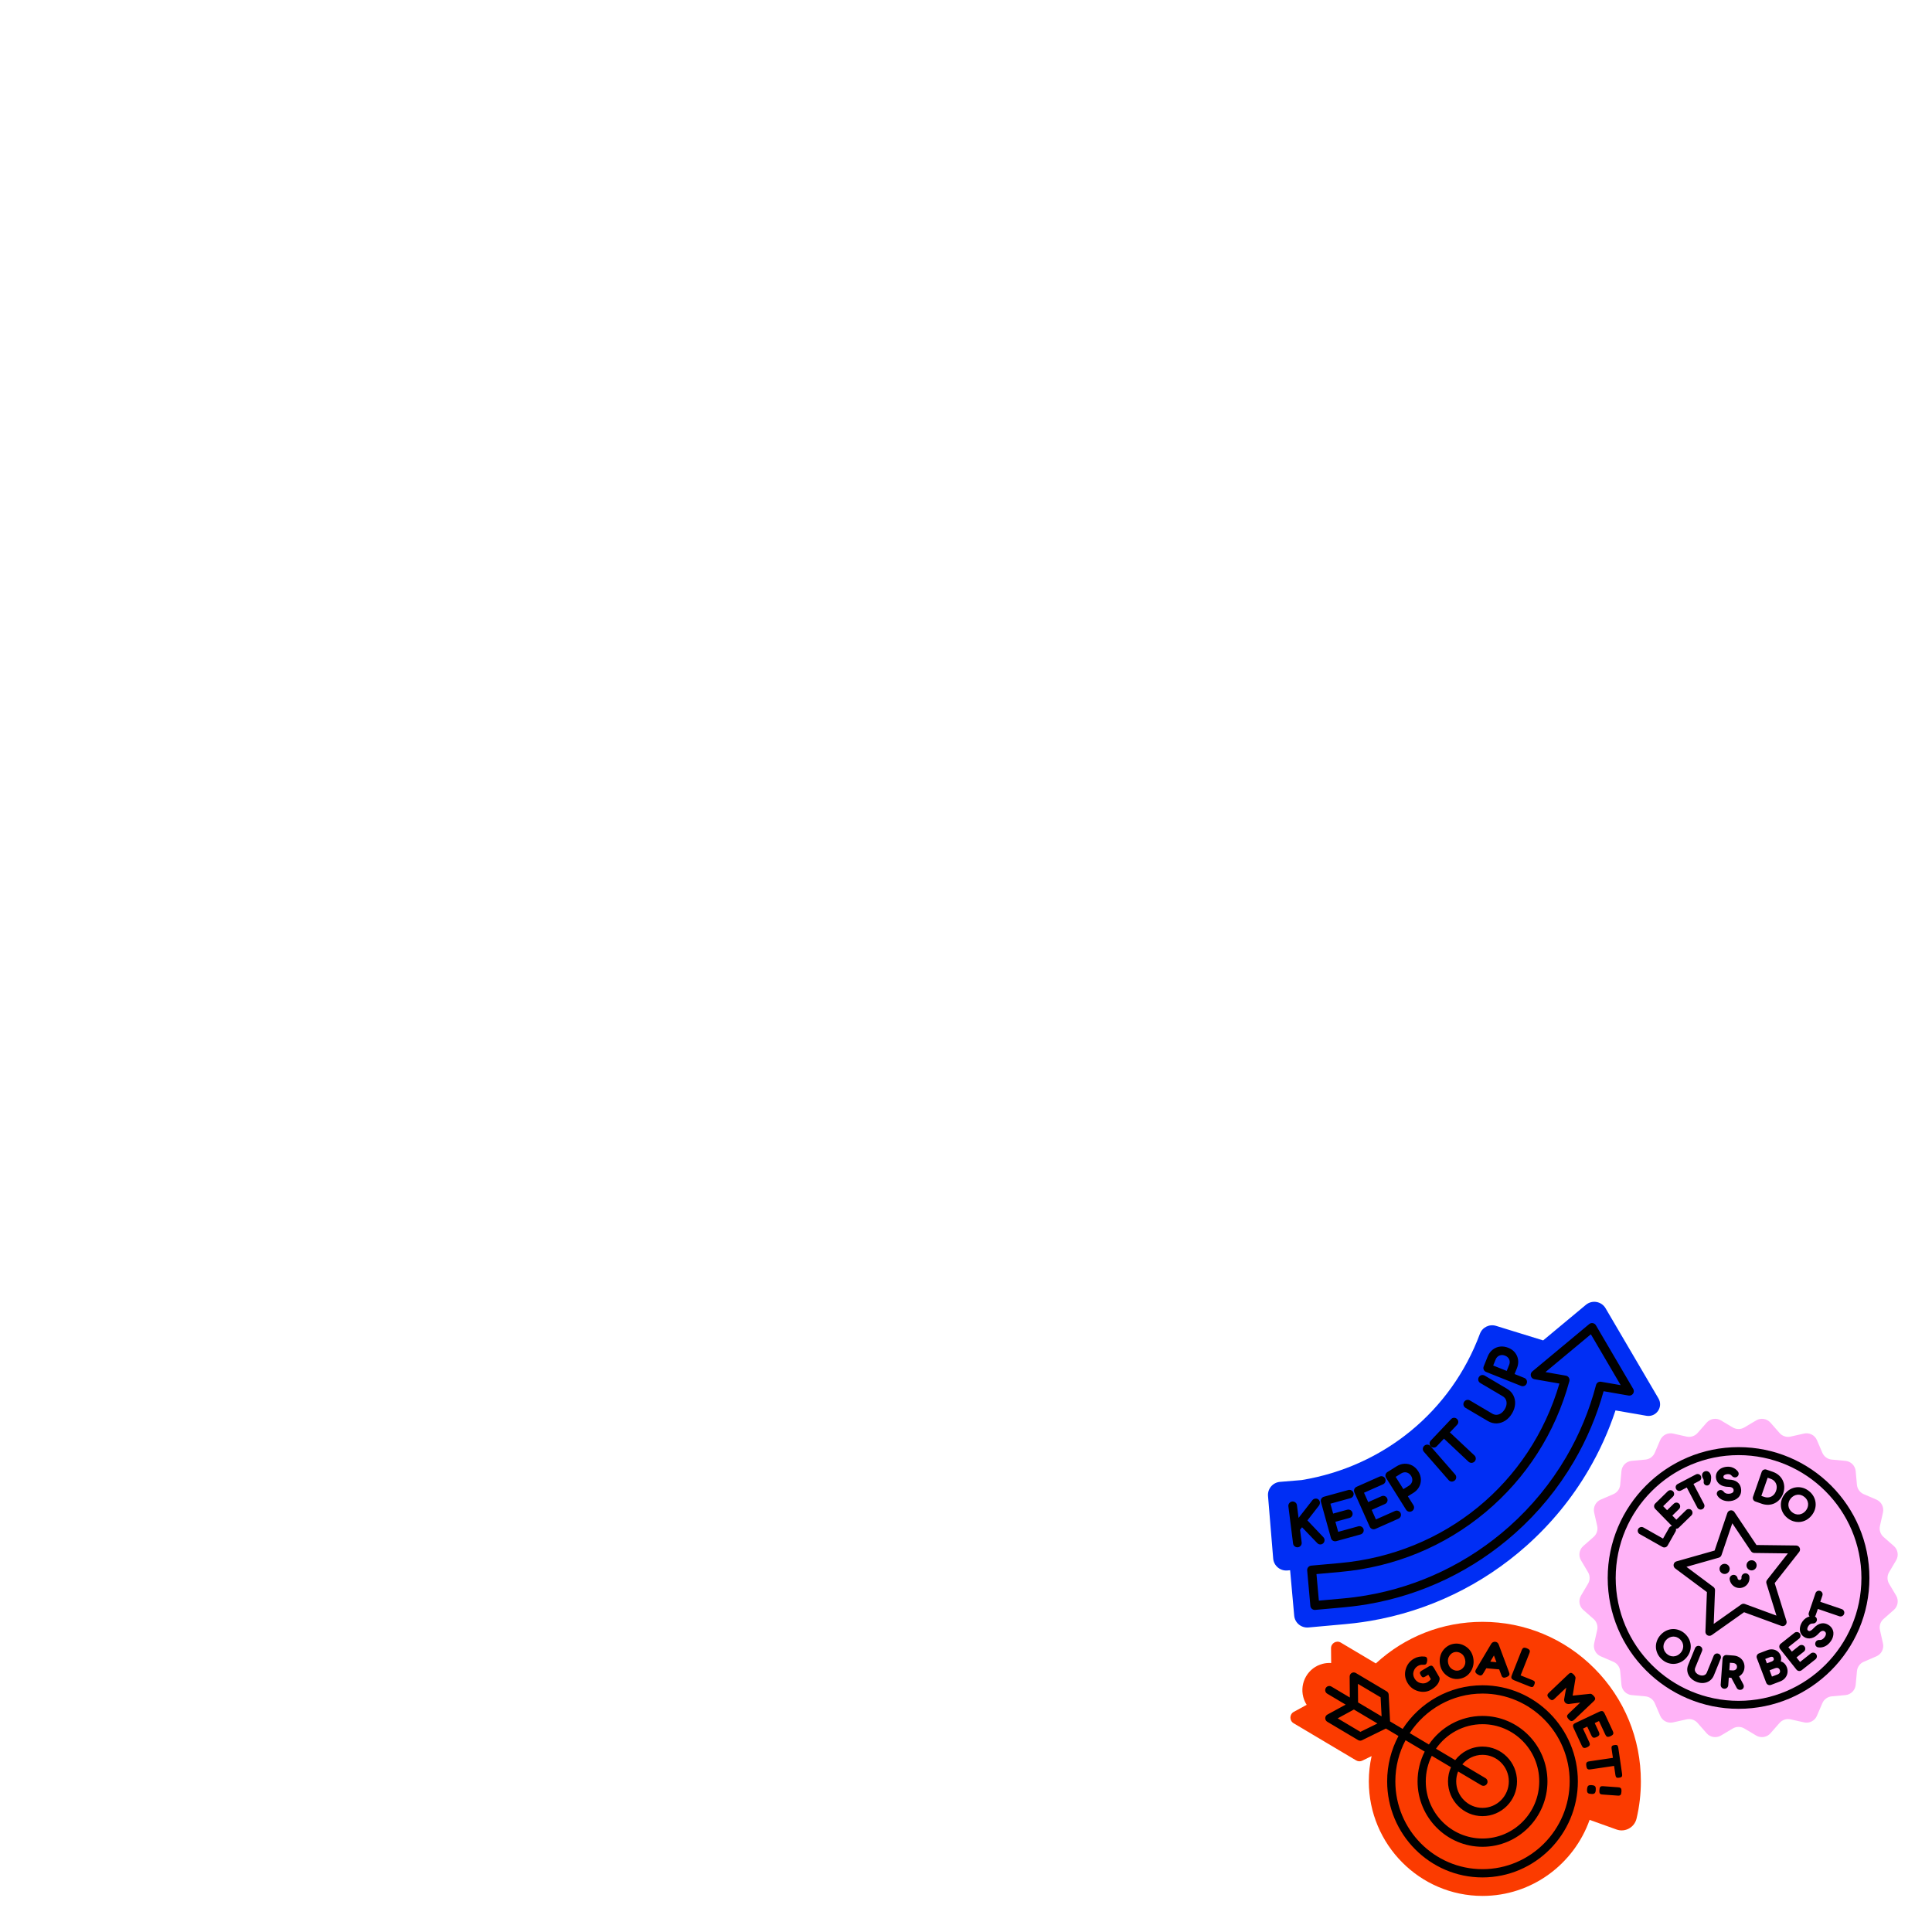 <svg xmlns="http://www.w3.org/2000/svg" xmlns:xlink="http://www.w3.org/1999/xlink" width="500" zoomAndPan="magnify" viewBox="0 0 375 375" height="500" preserveAspectRatio="xMidYMid meet" version="1.0"><defs><clipPath id="5fe434853a"><path d="M 246 252 L 323 252 L 323 316 L 246 316 Z M 246 252 " clip-rule="nonzero"/></clipPath><clipPath id="7dc06360aa"><path d="M 242.047 260.164 L 320.25 250.887 L 326.965 307.492 L 248.762 316.77 Z M 242.047 260.164 " clip-rule="nonzero"/></clipPath><clipPath id="8474271c26"><path d="M 242.047 260.164 L 320.25 250.887 L 326.965 307.492 L 248.762 316.77 Z M 242.047 260.164 " clip-rule="nonzero"/></clipPath><clipPath id="7f499f76f1"><path d="M 242.047 260.164 L 320.25 250.887 L 326.965 307.492 L 248.762 316.77 Z M 242.047 260.164 " clip-rule="nonzero"/></clipPath><clipPath id="398a95cdd1"><path d="M 250 256 L 318 256 L 318 313 L 250 313 Z M 250 256 " clip-rule="nonzero"/></clipPath><clipPath id="522ab8af38"><path d="M 242.047 260.164 L 320.25 250.887 L 326.965 307.492 L 248.762 316.77 Z M 242.047 260.164 " clip-rule="nonzero"/></clipPath><clipPath id="dc00cc1990"><path d="M 242.047 260.164 L 320.25 250.887 L 326.965 307.492 L 248.762 316.77 Z M 242.047 260.164 " clip-rule="nonzero"/></clipPath><clipPath id="84af9b1f08"><path d="M 242.047 260.164 L 320.25 250.887 L 326.965 307.492 L 248.762 316.77 Z M 242.047 260.164 " clip-rule="nonzero"/></clipPath><clipPath id="1e498296bb"><path d="M 306.328 275.156 L 368.578 275.156 L 368.578 337.406 L 306.328 337.406 Z M 306.328 275.156 " clip-rule="nonzero"/></clipPath><clipPath id="716dbf52ed"><path d="M 250.242 314.773 L 318.492 314.773 L 318.492 368 L 250.242 368 Z M 250.242 314.773 " clip-rule="nonzero"/></clipPath></defs><g clip-path="url(#5fe434853a)"><g clip-path="url(#7dc06360aa)"><g clip-path="url(#8474271c26)"><g clip-path="url(#7f499f76f1)"><path fill="#002ef4" d="M 319.562 274.801 L 313.566 273.762 C 312.23 277.797 310.473 281.684 308.316 285.359 C 305.098 290.852 301.047 295.789 296.281 300.035 C 287.711 307.668 277.219 312.711 265.941 314.621 C 264.934 314.789 263.91 314.938 262.883 315.059 C 262.301 315.129 261.715 315.191 261.133 315.242 L 253.965 315.891 C 252.566 316.016 251.328 314.988 251.203 313.598 L 250.41 304.781 L 249.867 304.828 C 248.469 304.941 247.242 303.906 247.125 302.516 L 246.121 290.363 C 246.008 288.969 247.051 287.746 248.449 287.629 L 252.648 287.281 C 268.633 284.652 281.676 273.887 287.25 258.887 C 287.719 257.625 289.098 256.949 290.387 257.352 L 299.523 260.172 L 307.816 253.27 C 309.023 252.262 310.852 252.582 311.641 253.934 L 321.91 271.441 C 322.883 273.098 321.461 275.133 319.562 274.801 Z M 319.562 274.801 " fill-opacity="1" fill-rule="nonzero"/></g></g></g></g><g clip-path="url(#398a95cdd1)"><g clip-path="url(#522ab8af38)"><g clip-path="url(#dc00cc1990)"><g clip-path="url(#84af9b1f08)"><path fill="#000000" d="M 317.008 269.59 L 309.762 257.23 C 309.633 257.012 309.414 256.863 309.164 256.82 C 308.914 256.773 308.656 256.844 308.457 257.008 L 297.422 266.195 C 297.164 266.41 297.051 266.754 297.141 267.078 C 297.227 267.402 297.496 267.648 297.824 267.703 L 302.68 268.547 C 297.02 287.922 280.391 301.559 260.066 303.387 L 254.508 303.887 C 254.281 303.91 254.07 304.016 253.922 304.191 C 253.773 304.367 253.699 304.598 253.723 304.824 L 254.34 311.699 C 254.359 311.926 254.473 312.137 254.648 312.285 C 254.824 312.43 255.051 312.5 255.281 312.48 L 260.836 311.98 C 261.391 311.93 261.941 311.871 262.496 311.805 C 263.465 311.691 264.438 311.551 265.391 311.391 C 276.055 309.586 285.977 304.812 294.086 297.59 C 298.598 293.574 302.426 288.906 305.473 283.707 C 307.992 279.418 309.934 274.82 311.258 270.035 L 316.109 270.875 C 316.441 270.934 316.777 270.793 316.969 270.52 C 317.164 270.242 317.18 269.879 317.008 269.59 Z M 310.777 268.199 C 310.328 268.121 309.898 268.398 309.789 268.832 C 308.504 273.742 306.551 278.457 303.98 282.84 C 301.023 287.879 297.309 292.41 292.934 296.305 C 285.07 303.309 275.449 307.938 265.105 309.688 C 263.652 309.934 262.16 310.129 260.684 310.258 L 255.992 310.684 L 255.527 305.527 L 260.223 305.102 C 270.68 304.164 280.402 300.152 288.348 293.508 C 296.266 286.887 301.891 278.098 304.613 268.086 C 304.676 267.852 304.637 267.602 304.508 267.398 C 304.379 267.191 304.168 267.051 303.926 267.012 L 299.969 266.324 L 308.785 258.984 L 314.574 268.855 Z M 252.34 296.938 L 252.652 299.391 C 252.68 299.613 252.621 299.824 252.48 300.008 C 252.34 300.188 252.148 300.297 251.922 300.324 C 251.922 300.324 251.918 300.324 251.918 300.324 C 251.695 300.352 251.48 300.293 251.305 300.152 C 251.125 300.016 251.012 299.824 250.984 299.602 L 250.074 292.379 C 250.047 292.156 250.105 291.945 250.246 291.766 C 250.387 291.582 250.578 291.473 250.801 291.445 C 251.023 291.418 251.242 291.477 251.422 291.617 C 251.602 291.754 251.711 291.945 251.738 292.172 L 252.051 294.629 L 254.703 291.23 C 254.785 291.121 254.871 291.043 254.965 290.988 C 255.062 290.934 255.172 290.898 255.293 290.883 C 255.293 290.883 255.297 290.883 255.297 290.883 C 255.617 290.844 255.82 290.965 255.938 291.074 C 256.086 291.215 256.172 291.398 256.191 291.609 C 256.211 291.816 256.156 292.016 256.031 292.207 L 256.012 292.234 L 253.77 295.109 L 256.863 298.367 C 257.012 298.531 257.09 298.723 257.094 298.926 C 257.098 299.125 257.035 299.312 256.914 299.465 C 256.785 299.633 256.605 299.738 256.391 299.766 C 256.102 299.809 255.84 299.703 255.656 299.492 L 252.727 296.441 Z M 256.398 291.539 C 256.336 291.316 256.359 291.098 256.469 290.902 C 256.578 290.707 256.758 290.574 256.98 290.512 L 261.684 289.215 C 261.895 289.156 262.105 289.176 262.301 289.273 C 262.504 289.379 262.648 289.555 262.711 289.785 C 262.773 289.996 262.742 290.215 262.625 290.41 C 262.512 290.602 262.336 290.734 262.121 290.793 L 258.23 291.867 L 258.762 293.789 L 261.48 293.039 C 261.707 292.977 261.926 293.004 262.121 293.113 C 262.316 293.223 262.453 293.395 262.512 293.613 C 262.57 293.828 262.543 294.047 262.434 294.238 C 262.324 294.434 262.145 294.566 261.922 294.629 L 259.199 295.379 L 259.742 297.332 L 263.637 296.258 C 263.848 296.195 264.066 296.223 264.262 296.324 C 264.465 296.434 264.602 296.605 264.664 296.816 C 264.727 297.047 264.695 297.273 264.57 297.469 C 264.457 297.648 264.285 297.777 264.074 297.836 L 259.375 299.133 C 259.328 299.145 259.281 299.152 259.234 299.16 C 259.059 299.18 258.887 299.148 258.734 299.059 C 258.539 298.953 258.406 298.773 258.34 298.551 Z M 262.891 289.688 C 262.797 289.477 262.789 289.254 262.867 289.043 C 262.949 288.836 263.105 288.68 263.32 288.582 L 267.773 286.605 C 267.977 286.516 268.188 286.504 268.395 286.574 C 268.613 286.645 268.781 286.797 268.879 287.02 C 268.969 287.223 268.969 287.441 268.883 287.652 C 268.801 287.855 268.648 288.012 268.445 288.102 L 264.754 289.738 L 265.566 291.559 L 268.145 290.418 C 268.359 290.32 268.582 290.316 268.789 290.395 C 269 290.473 269.156 290.625 269.25 290.832 C 269.344 291.039 269.348 291.258 269.266 291.465 C 269.188 291.672 269.035 291.832 268.82 291.926 L 266.242 293.07 L 267.066 294.922 L 270.758 293.285 C 270.961 293.191 271.18 293.184 271.387 293.258 C 271.605 293.336 271.766 293.484 271.855 293.688 C 271.953 293.906 271.957 294.133 271.863 294.344 C 271.777 294.539 271.625 294.691 271.426 294.781 L 266.969 296.758 C 266.887 296.793 266.801 296.816 266.711 296.828 C 266.582 296.844 266.449 296.828 266.324 296.777 C 266.117 296.699 265.957 296.547 265.863 296.332 Z M 272.918 293.035 C 273.039 293.23 273.223 293.359 273.438 293.41 C 273.531 293.434 273.625 293.438 273.719 293.426 C 273.84 293.41 273.961 293.367 274.074 293.297 C 274.27 293.176 274.402 292.996 274.449 292.777 C 274.5 292.562 274.461 292.344 274.34 292.148 L 273.262 290.434 L 274.316 289.777 C 274.812 289.469 275.195 289.078 275.445 288.613 C 275.699 288.148 275.812 287.645 275.793 287.117 C 275.77 286.598 275.602 286.086 275.297 285.598 C 274.98 285.098 274.59 284.715 274.129 284.465 C 273.664 284.211 273.156 284.094 272.625 284.113 C 272.094 284.133 271.574 284.301 271.078 284.613 L 269.312 285.711 C 269.113 285.832 268.98 286.016 268.93 286.23 C 268.879 286.445 268.918 286.664 269.043 286.863 Z M 274.129 287.188 C 274.141 287.426 274.09 287.641 273.973 287.852 C 273.855 288.066 273.684 288.242 273.445 288.391 L 272.395 289.043 L 270.898 286.66 L 271.949 286.004 C 272.188 285.855 272.422 285.781 272.668 285.77 C 272.91 285.762 273.129 285.812 273.34 285.93 C 273.555 286.047 273.734 286.223 273.895 286.473 C 274.043 286.707 274.117 286.941 274.129 287.188 Z M 276.379 281.793 C 276.227 281.617 276.156 281.406 276.172 281.184 C 276.188 280.965 276.289 280.766 276.465 280.613 C 276.641 280.461 276.848 280.391 277.074 280.402 C 277.297 280.418 277.496 280.52 277.648 280.695 L 282.441 286.188 C 282.594 286.363 282.664 286.57 282.648 286.793 C 282.633 287.016 282.535 287.211 282.355 287.367 C 282.223 287.48 282.066 287.551 281.902 287.57 C 281.852 287.578 281.801 287.578 281.75 287.578 C 281.527 287.562 281.328 287.461 281.176 287.285 Z M 277.742 280.758 C 277.574 280.602 277.488 280.406 277.48 280.195 C 277.473 279.98 277.555 279.781 277.711 279.617 L 279.105 278.145 L 281.656 275.449 C 281.812 275.285 282.004 275.195 282.219 275.191 C 282.434 275.184 282.637 275.262 282.797 275.418 C 282.957 275.566 283.047 275.758 283.051 275.973 C 283.059 276.184 282.98 276.383 282.824 276.547 L 281.422 278.027 L 286.184 282.496 C 286.344 282.645 286.434 282.844 286.449 283.062 C 286.461 283.293 286.379 283.504 286.215 283.676 C 286.082 283.82 285.906 283.906 285.711 283.93 C 285.684 283.934 285.656 283.934 285.633 283.938 C 285.406 283.945 285.195 283.863 285.031 283.711 L 280.273 279.242 L 278.879 280.715 C 278.723 280.879 278.527 280.969 278.312 280.977 C 278.098 280.984 277.902 280.906 277.742 280.758 Z M 284.07 272.754 C 284.016 272.543 284.051 272.32 284.168 272.125 C 284.289 271.922 284.465 271.789 284.68 271.734 C 284.898 271.68 285.121 271.715 285.32 271.832 L 289.645 274.387 C 289.926 274.551 290.203 274.625 290.492 274.613 C 290.789 274.598 291.066 274.504 291.34 274.324 C 291.625 274.133 291.871 273.863 292.078 273.52 C 292.281 273.18 292.395 272.84 292.422 272.512 C 292.449 272.188 292.398 271.902 292.27 271.637 C 292.141 271.375 291.941 271.172 291.664 271.004 L 287.336 268.449 C 287.137 268.332 287 268.156 286.945 267.938 C 286.891 267.727 286.922 267.504 287.043 267.305 C 287.199 267.043 287.414 266.945 287.566 266.91 C 287.777 266.859 287.996 266.898 288.191 267.012 L 292.52 269.566 C 293.066 269.891 293.477 270.32 293.742 270.844 C 294.008 271.367 294.121 271.941 294.078 272.551 C 294.035 273.152 293.836 273.758 293.484 274.348 C 293.129 274.945 292.688 275.414 292.176 275.742 C 291.734 276.027 291.262 276.203 290.773 276.258 C 290.684 276.27 290.594 276.277 290.504 276.281 C 289.914 276.301 289.336 276.145 288.789 275.82 L 284.461 273.266 C 284.262 273.148 284.125 272.973 284.07 272.754 Z M 288.457 266.297 L 295.238 269.004 C 295.379 269.059 295.52 269.078 295.656 269.062 C 295.734 269.051 295.809 269.031 295.883 269 C 296.086 268.914 296.242 268.754 296.328 268.539 C 296.414 268.324 296.414 268.102 296.328 267.898 C 296.242 267.695 296.078 267.539 295.863 267.453 L 293.977 266.699 L 294.441 265.555 C 294.66 265.012 294.734 264.473 294.664 263.949 C 294.59 263.426 294.387 262.953 294.059 262.539 C 293.734 262.133 293.293 261.816 292.754 261.605 C 292.219 261.391 291.688 261.312 291.176 261.371 C 291.164 261.371 291.152 261.375 291.141 261.375 C 290.613 261.445 290.137 261.645 289.719 261.977 C 289.301 262.305 288.98 262.746 288.762 263.289 L 287.988 265.211 C 287.902 265.426 287.902 265.648 287.988 265.852 C 288.078 266.055 288.238 266.211 288.457 266.297 Z M 290.734 263.293 C 290.926 263.141 291.137 263.055 291.375 263.023 C 291.617 262.988 291.867 263.027 292.141 263.137 C 292.402 263.242 292.602 263.383 292.754 263.574 C 292.906 263.758 292.992 263.965 293.023 264.203 C 293.055 264.441 293.02 264.688 292.914 264.945 L 292.453 266.094 L 289.828 265.047 L 290.293 263.898 C 290.398 263.641 290.543 263.441 290.734 263.293 Z M 290.734 263.293 " fill-opacity="1" fill-rule="nonzero"/></g></g></g></g><g clip-path="url(#1e498296bb)"><path fill="#ffb3f7" d="M 368.039 309.703 C 368.578 310.613 368.395 311.781 367.598 312.48 L 365.59 314.246 C 364.984 314.777 364.719 315.598 364.898 316.383 L 365.484 318.988 C 365.719 320.023 365.18 321.074 364.207 321.492 L 361.754 322.551 C 361.012 322.867 360.508 323.566 360.434 324.367 L 360.188 327.027 C 360.09 328.082 359.254 328.918 358.199 329.016 L 355.539 329.262 C 354.734 329.336 354.039 329.844 353.719 330.582 L 352.664 333.035 C 352.246 334.012 351.195 334.547 350.16 334.312 L 347.551 333.727 C 346.766 333.547 345.945 333.816 345.414 334.418 L 343.652 336.426 C 342.953 337.223 341.785 337.406 340.875 336.867 L 338.578 335.5 C 337.887 335.09 337.023 335.09 336.332 335.5 L 334.035 336.867 C 333.125 337.406 331.957 337.223 331.258 336.426 L 329.492 334.418 C 328.961 333.812 328.141 333.547 327.355 333.727 L 324.75 334.312 C 323.715 334.547 322.664 334.012 322.246 333.035 L 321.188 330.582 C 320.871 329.844 320.172 329.336 319.371 329.262 L 316.711 329.016 C 315.656 328.918 314.82 328.082 314.723 327.027 L 314.477 324.367 C 314.402 323.566 313.895 322.867 313.156 322.551 L 310.703 321.492 C 309.727 321.074 309.191 320.023 309.426 318.988 L 310.012 316.383 C 310.191 315.598 309.922 314.777 309.32 314.246 L 307.309 312.48 C 306.516 311.781 306.328 310.613 306.871 309.703 L 308.234 307.406 C 308.648 306.715 308.648 305.852 308.234 305.16 L 306.871 302.863 C 306.328 301.949 306.516 300.785 307.309 300.086 L 309.316 298.32 C 309.922 297.789 310.191 296.969 310.012 296.184 L 309.422 293.578 C 309.191 292.543 309.727 291.492 310.699 291.07 L 313.156 290.016 C 313.895 289.699 314.402 289 314.477 288.199 L 314.723 285.539 C 314.816 284.484 315.652 283.648 316.711 283.551 L 319.371 283.305 C 320.172 283.23 320.871 282.723 321.188 281.984 L 322.242 279.527 C 322.66 278.555 323.715 278.02 324.75 278.254 L 327.355 278.84 C 328.141 279.016 328.961 278.75 329.492 278.148 L 331.258 276.141 C 331.957 275.344 333.121 275.156 334.031 275.699 L 336.328 277.066 C 337.023 277.477 337.883 277.477 338.578 277.066 L 340.875 275.699 C 341.785 275.156 342.953 275.344 343.652 276.141 L 345.414 278.148 C 345.945 278.754 346.766 279.02 347.551 278.84 L 350.16 278.254 C 351.191 278.02 352.246 278.555 352.664 279.527 L 353.719 281.984 C 354.039 282.723 354.734 283.23 355.539 283.305 L 358.199 283.551 C 359.25 283.648 360.086 284.484 360.188 285.539 L 360.43 288.199 C 360.504 289 361.012 289.699 361.75 290.016 L 364.207 291.07 C 365.18 291.492 365.715 292.543 365.484 293.578 L 364.895 296.184 C 364.719 296.969 364.984 297.789 365.59 298.32 L 367.598 300.086 C 368.395 300.785 368.578 301.949 368.035 302.863 L 366.672 305.16 C 366.262 305.852 366.262 306.715 366.672 307.406 Z M 368.039 309.703 " fill-opacity="1" fill-rule="nonzero"/></g><path fill="#000000" d="M 324.852 303.664 C 324.797 303.953 324.914 304.25 325.148 304.426 L 331.312 309.023 L 331.02 316.707 C 331.008 317.004 331.168 317.281 331.426 317.418 C 331.543 317.48 331.668 317.512 331.797 317.512 C 331.953 317.512 332.109 317.465 332.246 317.371 L 338.523 312.93 L 345.742 315.582 C 346.02 315.684 346.328 315.621 346.543 315.418 C 346.758 315.215 346.836 314.906 346.75 314.625 L 344.465 307.281 L 349.219 301.234 C 349.402 301.004 349.438 300.688 349.309 300.422 C 349.184 300.156 348.914 299.984 348.621 299.98 L 340.93 299.887 L 336.648 293.496 C 336.484 293.25 336.199 293.117 335.906 293.156 C 335.613 293.195 335.367 293.398 335.273 293.676 L 332.805 300.961 L 325.406 303.059 C 325.117 303.137 324.906 303.371 324.852 303.664 Z M 333.617 302.344 C 333.863 302.273 334.059 302.086 334.141 301.844 L 336.238 295.664 L 339.871 301.086 C 340.012 301.297 340.25 301.426 340.504 301.43 L 347.031 301.512 L 342.996 306.645 C 342.84 306.844 342.789 307.109 342.867 307.352 L 344.805 313.586 L 338.68 311.332 C 338.441 311.246 338.172 311.281 337.965 311.43 L 332.633 315.199 L 332.883 308.676 C 332.895 308.422 332.777 308.176 332.57 308.023 L 327.34 304.121 Z M 333.77 304.652 C 333.695 304.109 334.078 303.613 334.617 303.543 C 335.156 303.473 335.652 303.852 335.723 304.391 C 335.793 304.93 335.414 305.426 334.875 305.5 C 334.336 305.57 333.84 305.191 333.77 304.652 Z M 339.004 303.957 C 338.934 303.418 339.312 302.922 339.852 302.852 C 340.391 302.777 340.887 303.16 340.957 303.699 C 341.027 304.238 340.648 304.734 340.109 304.805 C 339.57 304.879 339.074 304.496 339.004 303.957 Z M 337.453 280.887 C 323.449 280.887 312.055 292.277 312.055 306.281 C 312.055 320.289 323.449 331.68 337.453 331.68 C 351.457 331.68 362.852 320.289 362.852 306.281 C 362.852 292.277 351.457 280.887 337.453 280.887 Z M 337.453 330.133 C 324.305 330.133 313.605 319.434 313.605 306.285 C 313.605 293.137 324.305 282.438 337.453 282.438 C 350.602 282.438 361.301 293.137 361.301 306.285 C 361.301 319.434 350.605 330.133 337.453 330.133 Z M 336.395 305.684 C 336.82 305.629 337.207 305.93 337.266 306.352 C 337.285 306.488 337.363 306.57 337.414 306.605 C 337.461 306.641 337.559 306.699 337.695 306.68 C 337.906 306.652 338.055 306.461 338.023 306.25 C 337.969 305.824 338.27 305.438 338.691 305.379 C 339.117 305.324 339.504 305.621 339.562 306.047 C 339.629 306.559 339.496 307.066 339.18 307.477 C 338.867 307.887 338.41 308.148 337.898 308.219 C 337.812 308.23 337.727 308.234 337.641 308.234 C 337.219 308.234 336.809 308.098 336.469 307.836 C 336.059 307.523 335.797 307.066 335.727 306.555 C 335.672 306.129 335.973 305.742 336.395 305.684 Z M 325.328 289.012 C 325.238 288.836 325.219 288.645 325.273 288.465 C 325.328 288.285 325.453 288.141 325.629 288.047 L 329.172 286.188 C 329.348 286.098 329.535 286.078 329.715 286.137 C 329.898 286.191 330.043 286.316 330.133 286.492 C 330.223 286.66 330.242 286.848 330.184 287.027 C 330.129 287.211 330.004 287.352 329.828 287.445 L 328.703 288.035 L 330.75 291.934 C 330.84 292.105 330.859 292.297 330.805 292.484 C 330.75 292.676 330.625 292.832 330.441 292.926 C 330.332 292.98 330.219 293.012 330.102 293.012 C 330.027 293.012 329.953 293 329.879 292.977 C 329.691 292.914 329.539 292.793 329.449 292.617 L 327.402 288.719 L 326.285 289.305 C 326.109 289.398 325.922 289.414 325.742 289.359 C 325.562 289.301 325.418 289.184 325.328 289.012 Z M 322.684 300.266 L 318.258 297.762 C 318.086 297.664 317.965 297.512 317.914 297.316 C 317.859 297.125 317.883 296.934 317.98 296.758 C 318.078 296.586 318.23 296.469 318.422 296.414 C 318.617 296.363 318.809 296.387 318.98 296.48 L 322.793 298.637 L 323.961 296.57 C 324.055 296.402 324.199 296.285 324.379 296.227 C 324.426 296.211 324.473 296.203 324.52 296.195 L 321.27 292.867 C 321.129 292.719 321.055 292.539 321.059 292.344 C 321.059 292.148 321.137 291.969 321.281 291.828 L 323.711 289.457 C 323.848 289.324 324.02 289.25 324.211 289.242 C 324.406 289.234 324.598 289.312 324.746 289.465 C 324.883 289.605 324.953 289.785 324.945 289.988 C 324.938 290.184 324.863 290.355 324.723 290.492 L 322.82 292.348 L 323.582 293.129 L 324.879 291.867 C 325.023 291.727 325.199 291.652 325.395 291.652 C 325.398 291.652 325.398 291.652 325.398 291.652 C 325.598 291.656 325.773 291.73 325.91 291.871 C 326.051 292.016 326.121 292.195 326.117 292.387 C 326.117 292.586 326.039 292.762 325.895 292.906 L 324.598 294.172 L 325.375 294.969 L 327.277 293.113 C 327.414 292.977 327.59 292.902 327.785 292.902 C 327.996 292.902 328.172 292.977 328.305 293.113 C 328.453 293.266 328.523 293.453 328.512 293.656 C 328.5 293.844 328.426 294.016 328.289 294.148 L 325.859 296.516 C 325.715 296.656 325.539 296.73 325.348 296.73 C 325.328 296.73 325.309 296.727 325.293 296.727 C 325.293 296.73 325.293 296.734 325.297 296.742 C 325.34 296.926 325.312 297.109 325.219 297.277 L 323.688 299.984 C 323.59 300.152 323.441 300.273 323.258 300.328 C 323.188 300.352 323.117 300.359 323.047 300.359 C 322.922 300.363 322.801 300.328 322.684 300.266 Z M 357.941 313.258 C 357.875 313.445 357.746 313.59 357.566 313.68 C 357.391 313.766 357.195 313.777 357.008 313.715 L 352.844 312.293 L 352.434 313.488 C 352.398 313.594 352.344 313.684 352.277 313.758 C 352.367 313.801 352.434 313.859 352.48 313.91 C 352.617 314.059 352.68 314.246 352.664 314.453 L 352.66 314.484 C 352.625 314.68 352.527 314.844 352.375 314.965 C 352.227 315.078 352.051 315.129 351.863 315.117 C 351.781 315.117 351.684 315.129 351.578 315.152 C 351.492 315.172 351.402 315.211 351.316 315.273 C 351.223 315.336 351.129 315.438 351.031 315.574 C 350.875 315.801 350.797 316.012 350.797 316.199 C 350.797 316.332 350.852 316.426 350.984 316.516 C 351.051 316.559 351.117 316.582 351.195 316.586 C 351.266 316.59 351.367 316.559 351.492 316.488 C 351.645 316.402 351.82 316.25 352.02 316.039 C 352.496 315.52 352.988 315.207 353.477 315.109 C 354 315.004 354.504 315.117 354.98 315.445 C 355.25 315.629 355.461 315.848 355.605 316.098 C 355.754 316.348 355.84 316.625 355.863 316.91 C 355.883 317.184 355.848 317.469 355.762 317.75 C 355.68 318.023 355.551 318.289 355.375 318.539 C 355.176 318.832 354.938 319.082 354.68 319.277 C 354.41 319.477 354.125 319.621 353.824 319.699 C 353.633 319.75 353.441 319.777 353.254 319.777 C 353.137 319.777 353.023 319.77 352.91 319.75 C 352.688 319.719 352.5 319.586 352.402 319.387 C 352.344 319.262 352.289 319.062 352.375 318.812 C 352.434 318.637 352.551 318.496 352.719 318.406 C 352.867 318.328 353.035 318.297 353.203 318.32 C 353.293 318.332 353.391 318.32 353.5 318.289 C 353.617 318.25 353.734 318.188 353.848 318.098 C 353.969 318.004 354.086 317.875 354.191 317.727 C 354.301 317.566 354.371 317.41 354.398 317.262 C 354.426 317.133 354.418 317.02 354.379 316.914 C 354.344 316.816 354.27 316.734 354.156 316.652 C 354.016 316.555 353.871 316.527 353.691 316.562 C 353.492 316.602 353.27 316.758 353.031 317.031 C 352.594 317.523 352.121 317.836 351.617 317.961 C 351.074 318.098 350.574 318.008 350.125 317.699 C 349.805 317.48 349.582 317.195 349.457 316.852 C 349.34 316.523 349.32 316.164 349.395 315.793 C 349.465 315.441 349.621 315.086 349.855 314.742 C 350.035 314.48 350.25 314.266 350.488 314.102 C 350.723 313.941 350.969 313.828 351.219 313.758 C 351.227 313.758 351.234 313.754 351.242 313.754 C 351.195 313.703 351.156 313.641 351.121 313.578 C 351.039 313.406 351.027 313.219 351.094 313.031 L 352.383 309.246 C 352.449 309.059 352.57 308.914 352.738 308.832 C 352.91 308.746 353.102 308.738 353.289 308.801 C 353.469 308.863 353.609 308.984 353.695 309.156 C 353.777 309.328 353.789 309.516 353.723 309.703 L 353.316 310.906 L 357.48 312.324 C 357.664 312.387 357.809 312.512 357.898 312.684 C 357.992 312.863 358.008 313.059 357.941 313.258 Z M 345.68 292.387 C 345.719 292.812 345.848 293.223 346.059 293.609 C 346.266 293.992 346.559 294.34 346.93 294.641 C 347.297 294.938 347.695 295.156 348.117 295.281 C 348.426 295.375 348.746 295.422 349.062 295.422 C 349.172 295.422 349.281 295.418 349.387 295.406 C 349.812 295.363 350.223 295.234 350.609 295.023 C 350.992 294.812 351.336 294.516 351.637 294.148 C 351.934 293.781 352.148 293.383 352.277 292.969 C 352.406 292.547 352.449 292.121 352.406 291.695 C 352.363 291.27 352.234 290.859 352.023 290.473 C 351.816 290.09 351.523 289.742 351.156 289.445 C 350.785 289.145 350.387 288.926 349.969 288.801 C 349.547 288.676 349.117 288.633 348.695 288.68 C 348.273 288.723 347.863 288.855 347.48 289.066 C 347.098 289.277 346.754 289.57 346.457 289.934 C 346.156 290.305 345.938 290.703 345.809 291.121 C 345.68 291.535 345.637 291.965 345.68 292.387 Z M 347.207 291.535 C 347.281 291.297 347.406 291.066 347.582 290.852 C 347.754 290.641 347.953 290.473 348.172 290.352 C 348.391 290.23 348.621 290.156 348.859 290.129 C 348.926 290.121 348.988 290.117 349.055 290.117 C 349.227 290.117 349.398 290.141 349.566 290.191 C 349.805 290.262 350.035 290.387 350.246 290.559 C 350.457 290.73 350.625 290.93 350.742 291.145 C 350.859 291.363 350.926 291.59 350.949 291.828 C 350.973 292.066 350.945 292.309 350.871 292.543 C 350.797 292.785 350.676 293.012 350.5 293.223 C 350.328 293.438 350.125 293.609 349.906 293.73 C 349.691 293.852 349.461 293.926 349.223 293.953 C 348.984 293.98 348.746 293.957 348.512 293.887 C 348.277 293.816 348.051 293.695 347.84 293.523 C 347.625 293.348 347.457 293.148 347.34 292.934 C 347.223 292.715 347.152 292.488 347.129 292.25 C 347.109 292.016 347.137 291.773 347.207 291.535 Z M 330.402 286.613 C 330.332 286.387 330.355 286.164 330.461 285.965 C 330.57 285.773 330.738 285.641 330.953 285.574 C 331.211 285.496 331.469 285.543 331.688 285.715 C 331.859 285.848 331.988 286.051 332.066 286.312 C 332.113 286.465 332.137 286.633 332.133 286.836 C 332.133 287.008 332.117 287.184 332.09 287.355 C 332.062 287.551 332.016 287.715 331.953 287.859 C 331.852 288.098 331.699 288.25 331.504 288.309 L 331.492 288.312 C 331.438 288.328 331.379 288.336 331.32 288.336 C 331.188 288.336 331.055 288.293 330.941 288.211 C 330.754 288.078 330.66 287.863 330.684 287.629 C 330.703 287.445 330.695 287.348 330.688 287.309 C 330.672 287.207 330.652 287.152 330.637 287.121 C 330.613 287.062 330.586 287.008 330.555 286.957 C 330.492 286.855 330.441 286.742 330.402 286.613 Z M 333.062 286.84 C 333.02 286.453 333.09 286.094 333.27 285.777 C 333.441 285.477 333.695 285.227 334.023 285.035 C 334.336 284.859 334.707 284.746 335.121 284.699 C 335.438 284.664 335.742 284.684 336.02 284.758 C 336.293 284.832 336.543 284.941 336.758 285.086 C 336.973 285.23 337.156 285.398 337.305 285.59 C 337.469 285.797 337.484 286.004 337.469 286.137 C 337.445 286.34 337.344 286.508 337.176 286.629 L 337.152 286.648 C 336.98 286.754 336.793 286.785 336.605 286.746 C 336.422 286.707 336.266 286.609 336.152 286.465 C 336.098 286.398 336.023 286.332 335.941 286.27 C 335.867 286.219 335.781 286.18 335.676 286.152 C 335.566 286.125 335.426 286.117 335.262 286.133 C 334.988 286.164 334.773 286.242 334.637 286.363 C 334.535 286.453 334.5 286.555 334.52 286.715 C 334.527 286.793 334.555 286.855 334.602 286.918 C 334.637 286.961 334.711 287.02 334.871 287.078 C 335.035 287.141 335.266 287.176 335.559 287.184 C 336.262 287.203 336.816 287.371 337.215 287.676 C 337.637 288 337.883 288.457 337.945 289.031 C 337.98 289.355 337.953 289.66 337.859 289.934 C 337.77 290.211 337.617 290.453 337.414 290.66 C 337.219 290.855 336.984 291.012 336.715 291.133 C 336.453 291.25 336.168 291.324 335.863 291.359 C 335.738 291.371 335.609 291.379 335.484 291.379 C 335.266 291.379 335.055 291.359 334.852 291.312 C 334.523 291.242 334.23 291.117 333.973 290.945 C 333.711 290.766 333.496 290.543 333.336 290.285 C 333.215 290.098 333.191 289.867 333.281 289.664 C 333.332 289.535 333.449 289.363 333.695 289.266 C 333.867 289.195 334.051 289.195 334.227 289.262 C 334.383 289.324 334.516 289.43 334.609 289.574 C 334.656 289.648 334.73 289.715 334.828 289.773 C 334.93 289.84 335.055 289.883 335.199 289.914 C 335.352 289.941 335.52 289.945 335.703 289.926 C 335.898 289.906 336.062 289.859 336.195 289.781 C 336.309 289.715 336.391 289.637 336.445 289.539 C 336.492 289.449 336.508 289.34 336.492 289.203 C 336.477 289.027 336.402 288.902 336.258 288.789 C 336.098 288.668 335.836 288.602 335.473 288.598 C 334.812 288.59 334.266 288.438 333.844 288.141 C 333.387 287.816 333.125 287.379 333.062 286.84 Z M 346.02 322.625 C 345.898 322.559 345.77 322.504 345.641 322.465 C 345.656 322.418 345.668 322.367 345.68 322.32 C 345.762 321.992 345.738 321.656 345.613 321.328 C 345.484 320.984 345.277 320.711 345.004 320.508 C 344.734 320.312 344.43 320.191 344.09 320.152 C 343.754 320.113 343.414 320.156 343.074 320.285 L 341.434 320.91 C 341.242 320.984 341.102 321.117 341.02 321.297 C 340.938 321.473 340.934 321.668 341.008 321.859 L 342.816 326.613 C 342.895 326.816 343.047 326.969 343.246 327.039 C 343.328 327.066 343.41 327.082 343.5 327.082 C 343.598 327.082 343.699 327.062 343.797 327.023 L 345.52 326.367 C 345.906 326.219 346.227 326.004 346.469 325.719 C 346.715 325.434 346.875 325.102 346.941 324.73 C 347.004 324.363 346.965 323.984 346.82 323.602 C 346.648 323.16 346.379 322.832 346.02 322.625 Z M 342.957 322.852 L 342.633 322 L 343.59 321.637 C 343.762 321.57 343.91 321.559 344.039 321.602 C 344.082 321.613 344.176 321.645 344.254 321.844 C 344.328 322.039 344.293 322.145 344.258 322.215 C 344.191 322.336 344.078 322.426 343.914 322.488 Z M 345.5 324.496 C 345.48 324.605 345.434 324.703 345.355 324.789 C 345.27 324.883 345.156 324.957 345.008 325.016 L 343.934 325.422 L 343.473 324.207 L 344.543 323.797 C 344.691 323.742 344.832 323.719 344.957 323.73 C 345.074 323.742 345.172 323.781 345.258 323.844 C 345.34 323.91 345.402 324 345.449 324.121 C 345.508 324.262 345.52 324.383 345.5 324.496 Z M 340.715 291.445 L 341.945 291.871 C 342.34 292.012 342.738 292.078 343.121 292.078 C 343.168 292.078 343.211 292.078 343.258 292.078 C 343.691 292.059 344.098 291.957 344.477 291.77 C 344.848 291.586 345.18 291.332 345.461 291.004 C 345.742 290.684 345.961 290.293 346.117 289.848 C 346.273 289.402 346.34 288.965 346.32 288.539 C 346.301 288.109 346.199 287.703 346.02 287.328 C 345.84 286.953 345.582 286.617 345.258 286.336 C 344.934 286.055 344.543 285.836 344.102 285.68 L 342.871 285.254 C 342.68 285.184 342.484 285.195 342.309 285.281 C 342.133 285.367 342.004 285.512 341.938 285.703 L 340.266 290.508 C 340.199 290.699 340.207 290.895 340.293 291.07 C 340.379 291.25 340.523 291.375 340.715 291.445 Z M 343.102 286.828 L 343.637 287.016 C 343.98 287.133 344.254 287.312 344.457 287.547 C 344.66 287.785 344.785 288.051 344.84 288.367 C 344.891 288.684 344.855 289.02 344.734 289.367 C 344.613 289.715 344.434 290.004 344.195 290.215 C 343.957 290.43 343.691 290.562 343.383 290.625 C 343.078 290.688 342.75 290.656 342.41 290.539 L 341.875 290.352 Z M 338.383 322.535 C 338.207 322.188 337.949 321.906 337.617 321.695 C 337.289 321.492 336.91 321.371 336.484 321.34 L 335.137 321.242 C 334.938 321.227 334.75 321.289 334.602 321.418 C 334.453 321.547 334.367 321.723 334.352 321.926 L 333.984 326.996 C 333.973 327.199 334.031 327.383 334.16 327.531 C 334.289 327.684 334.465 327.77 334.664 327.781 C 334.867 327.797 335.055 327.734 335.203 327.609 C 335.352 327.48 335.438 327.305 335.453 327.102 L 335.559 325.625 L 336.051 325.664 L 337.078 327.59 C 337.133 327.703 337.207 327.793 337.293 327.859 C 337.398 327.941 337.531 327.988 337.684 328 C 337.707 328 337.73 328.004 337.754 328.004 C 338.113 328.004 338.297 327.797 338.371 327.676 C 338.453 327.547 338.559 327.277 338.371 326.922 L 337.555 325.379 C 337.82 325.23 338.039 325.027 338.219 324.781 C 338.441 324.473 338.57 324.105 338.598 323.695 C 338.629 323.273 338.555 322.883 338.383 322.535 Z M 337.148 323.59 C 337.141 323.723 337.098 323.836 337.027 323.934 C 336.953 324.035 336.855 324.109 336.73 324.164 C 336.602 324.219 336.453 324.238 336.281 324.227 L 335.664 324.184 L 335.766 322.742 L 336.383 322.785 C 336.555 322.797 336.699 322.84 336.816 322.914 C 336.934 322.988 337.016 323.078 337.078 323.195 C 337.137 323.309 337.16 323.438 337.148 323.59 Z M 333.98 321.953 L 332.66 325.195 C 332.48 325.633 332.207 325.98 331.848 326.234 C 331.492 326.488 331.082 326.633 330.629 326.668 C 330.559 326.676 330.492 326.676 330.422 326.676 C 330.043 326.676 329.652 326.594 329.258 326.434 C 328.789 326.242 328.398 325.977 328.105 325.641 C 327.797 325.293 327.605 324.898 327.527 324.469 C 327.445 324.035 327.496 323.594 327.676 323.16 L 329 319.918 C 329.078 319.727 329.211 319.59 329.395 319.512 C 329.574 319.438 329.77 319.438 329.957 319.516 C 330.145 319.59 330.285 319.727 330.359 319.906 C 330.438 320.09 330.438 320.285 330.359 320.473 L 329.035 323.715 C 328.961 323.895 328.941 324.066 328.973 324.234 C 329.008 324.406 329.09 324.566 329.227 324.715 C 329.367 324.871 329.562 325.004 329.801 325.102 C 330.035 325.195 330.258 325.238 330.465 325.223 C 330.664 325.207 330.832 325.152 330.98 325.051 C 331.121 324.953 331.227 324.82 331.297 324.637 L 332.621 321.395 C 332.699 321.207 332.836 321.066 333.016 320.992 C 333.195 320.914 333.391 320.918 333.578 320.992 C 333.828 321.094 333.941 321.27 333.988 321.398 C 334.059 321.578 334.059 321.77 333.98 321.953 Z M 352.5 321.047 C 352.629 321.211 352.68 321.406 352.648 321.609 C 352.617 321.793 352.523 321.957 352.375 322.074 L 349.715 324.18 C 349.582 324.289 349.422 324.344 349.258 324.344 C 349.23 324.344 349.203 324.34 349.176 324.336 C 348.98 324.316 348.809 324.219 348.684 324.059 L 345.523 320.074 C 345.395 319.914 345.344 319.73 345.363 319.531 C 345.387 319.336 345.48 319.168 345.641 319.043 L 348.301 316.934 C 348.449 316.816 348.629 316.762 348.816 316.773 C 349.02 316.789 349.199 316.883 349.328 317.047 C 349.449 317.199 349.5 317.387 349.473 317.59 C 349.445 317.781 349.352 317.949 349.199 318.066 L 347.117 319.719 L 347.797 320.574 L 349.215 319.449 C 349.375 319.32 349.562 319.27 349.758 319.289 C 349.953 319.312 350.121 319.406 350.242 319.562 C 350.367 319.715 350.418 319.902 350.395 320.098 C 350.375 320.293 350.277 320.461 350.117 320.586 L 348.699 321.711 L 349.391 322.586 L 351.473 320.934 C 351.625 320.812 351.809 320.758 352.004 320.777 C 352.207 320.801 352.375 320.891 352.5 321.047 Z M 328.172 319.492 C 328.16 319.066 328.066 318.648 327.887 318.246 C 327.707 317.848 327.441 317.48 327.102 317.152 C 326.754 316.824 326.371 316.578 325.961 316.422 C 325.555 316.262 325.129 316.188 324.703 316.199 C 324.277 316.211 323.859 316.309 323.461 316.492 C 323.066 316.672 322.699 316.938 322.375 317.277 C 322.047 317.625 321.797 318.004 321.641 318.41 C 321.477 318.816 321.402 319.238 321.41 319.664 C 321.418 320.09 321.516 320.508 321.695 320.91 C 321.871 321.312 322.137 321.68 322.484 322.008 C 322.828 322.336 323.207 322.582 323.613 322.738 C 324 322.887 324.395 322.961 324.793 322.961 C 324.82 322.961 324.848 322.961 324.875 322.961 C 325.301 322.949 325.723 322.852 326.121 322.668 C 326.52 322.488 326.887 322.223 327.215 321.879 C 327.539 321.535 327.785 321.156 327.945 320.75 C 328.109 320.344 328.184 319.922 328.172 319.492 Z M 326.578 320.227 C 326.484 320.457 326.344 320.676 326.156 320.875 C 325.965 321.074 325.754 321.23 325.527 321.332 C 325.301 321.438 325.062 321.492 324.824 321.5 C 324.586 321.508 324.348 321.469 324.121 321.383 C 323.891 321.297 323.676 321.156 323.477 320.969 C 323.277 320.777 323.125 320.566 323.027 320.34 C 322.926 320.117 322.875 319.883 322.871 319.645 C 322.867 319.406 322.914 319.168 323.004 318.938 C 323.094 318.703 323.238 318.484 323.43 318.281 C 323.617 318.086 323.828 317.934 324.059 317.828 C 324.285 317.727 324.52 317.668 324.758 317.66 C 324.777 317.66 324.801 317.66 324.82 317.66 C 325.039 317.66 325.254 317.699 325.461 317.781 C 325.691 317.867 325.91 318.008 326.109 318.199 C 326.305 318.387 326.457 318.598 326.559 318.82 C 326.656 319.047 326.707 319.281 326.711 319.516 C 326.715 319.754 326.668 319.992 326.578 320.227 Z M 326.578 320.227 " fill-opacity="1" fill-rule="nonzero"/><g clip-path="url(#716dbf52ed)"><path fill="#fb3b00" d="M 318.492 345.762 C 318.492 348.211 318.211 350.633 317.652 352.988 C 317.238 354.719 315.426 355.703 313.762 355.105 L 308.543 353.234 C 305.488 361.832 297.324 367.996 287.754 367.996 C 275.586 367.996 265.688 358.023 265.688 345.762 C 265.688 344.078 265.875 342.438 266.227 340.859 L 264.422 341.742 C 264.043 341.93 263.598 341.91 263.23 341.695 L 257.859 338.504 L 251.086 334.477 C 250.242 333.973 250.266 332.738 251.125 332.27 L 253.625 330.906 C 253.328 330.441 253.098 329.922 252.957 329.363 C 252.609 328.004 252.809 326.586 253.516 325.371 C 254.227 324.16 255.363 323.301 256.715 322.949 C 257.266 322.805 257.824 322.754 258.379 322.793 L 258.352 319.93 C 258.34 318.945 259.406 318.324 260.25 318.828 L 267.051 322.871 C 272.719 317.652 280.016 314.797 287.754 314.797 C 295.969 314.797 303.691 318.016 309.492 323.859 C 315.297 329.707 318.492 337.484 318.492 345.762 Z M 318.492 345.762 " fill-opacity="1" fill-rule="nonzero"/></g><path fill="#000000" d="M 287.754 327.113 C 281.273 327.113 275.562 330.488 272.258 335.582 L 269.812 334.129 L 269.543 328.934 C 269.527 328.668 269.379 328.422 269.152 328.289 L 263.164 324.727 C 262.918 324.578 262.609 324.578 262.363 324.723 C 262.113 324.867 261.961 325.137 261.965 325.426 L 262 329.484 L 258.422 327.359 C 258.043 327.133 257.559 327.262 257.332 327.641 C 257.109 328.023 257.234 328.516 257.613 328.742 L 261.191 330.867 L 257.648 332.797 C 257.395 332.934 257.234 333.199 257.23 333.488 C 257.227 333.777 257.375 334.047 257.621 334.191 L 263.609 337.75 C 263.734 337.824 263.875 337.863 264.016 337.863 C 264.133 337.863 264.25 337.836 264.359 337.781 L 269.004 335.508 L 271.441 336.957 C 270.043 339.582 269.246 342.578 269.246 345.762 C 269.246 356.043 277.547 364.406 287.754 364.406 C 297.961 364.406 306.262 356.043 306.262 345.762 C 306.262 335.48 297.961 327.113 287.754 327.113 Z M 263.57 326.832 L 267.977 329.449 L 268.168 333.152 L 263.602 330.438 Z M 264.051 336.152 L 259.645 333.531 L 262.793 331.816 L 267.359 334.531 Z M 287.754 362.805 C 278.426 362.805 270.836 355.16 270.836 345.762 C 270.836 342.875 271.555 340.156 272.816 337.773 L 276.535 339.984 C 275.652 341.719 275.148 343.684 275.148 345.762 C 275.148 352.766 280.805 358.461 287.754 358.461 C 294.703 358.461 300.359 352.762 300.359 345.762 C 300.359 338.758 294.703 333.062 287.754 333.062 C 283.438 333.062 279.621 335.262 277.348 338.605 L 273.629 336.395 C 276.656 331.777 281.855 328.719 287.754 328.719 C 297.082 328.719 304.672 336.367 304.672 345.762 C 304.672 355.16 297.082 362.805 287.754 362.805 Z M 288.34 345.141 L 283.836 342.461 C 284.777 341.332 286.184 340.613 287.754 340.613 C 290.57 340.613 292.863 342.922 292.863 345.762 C 292.863 348.602 290.574 350.91 287.754 350.91 C 284.941 350.91 282.648 348.602 282.648 345.762 C 282.648 345.082 282.777 344.434 283.02 343.84 L 287.531 346.52 C 287.66 346.594 287.797 346.629 287.938 346.629 C 288.207 346.629 288.473 346.488 288.621 346.234 C 288.844 345.855 288.719 345.367 288.34 345.141 Z M 287.754 352.512 C 291.449 352.512 294.453 349.484 294.453 345.762 C 294.453 342.039 291.449 339.012 287.754 339.012 C 285.598 339.012 283.68 340.043 282.453 341.641 L 278.723 339.422 C 280.715 336.551 284.02 334.664 287.754 334.664 C 293.828 334.664 298.766 339.645 298.766 345.762 C 298.766 351.879 293.828 356.855 287.754 356.855 C 281.684 356.855 276.742 351.879 276.742 345.762 C 276.742 343.977 277.164 342.293 277.91 340.801 L 281.637 343.016 C 281.262 343.852 281.055 344.781 281.055 345.758 C 281.055 349.484 284.059 352.512 287.754 352.512 Z M 273.184 326.621 C 272.699 325.785 272.586 324.914 272.848 324.012 C 273.105 323.109 273.633 322.422 274.426 321.957 C 275.043 321.594 275.742 321.453 276.527 321.543 C 276.73 321.566 276.867 321.641 276.941 321.77 C 277.016 321.898 277.043 322.082 277.02 322.32 C 276.977 322.719 276.871 322.969 276.707 323.066 C 276.605 323.121 276.406 323.145 276.102 323.129 C 275.801 323.113 275.496 323.195 275.191 323.371 C 274.797 323.605 274.527 323.953 274.383 324.418 C 274.238 324.879 274.297 325.336 274.559 325.793 C 274.824 326.246 275.203 326.543 275.699 326.676 C 276.199 326.809 276.645 326.758 277.043 326.527 C 277.328 326.359 277.559 326.156 277.734 325.93 L 277.234 325.066 L 276.617 325.434 C 276.457 325.527 276.328 325.574 276.238 325.57 C 276.145 325.57 276.066 325.535 275.996 325.465 C 275.93 325.395 275.855 325.293 275.773 325.152 C 275.691 325.012 275.641 324.895 275.613 324.797 C 275.59 324.699 275.598 324.613 275.645 324.547 C 275.711 324.441 275.82 324.344 275.977 324.254 L 277.355 323.445 C 277.645 323.289 277.859 323.262 278 323.359 C 278.109 323.43 278.223 323.562 278.336 323.758 L 279.34 325.488 C 279.438 325.66 279.457 325.863 279.402 326.098 C 279.227 326.816 278.703 327.43 277.828 327.945 C 277.051 328.402 276.203 328.504 275.285 328.254 C 274.371 328 273.668 327.457 273.184 326.621 Z M 280.973 325.332 C 281.742 325.852 282.578 326.012 283.477 325.816 C 284.371 325.621 285.059 325.125 285.531 324.328 C 286.004 323.531 286.137 322.664 285.938 321.719 C 285.734 320.777 285.242 320.055 284.465 319.559 C 283.684 319.062 282.855 318.91 281.98 319.098 C 281.574 319.188 281.195 319.355 280.848 319.605 C 280.5 319.855 280.211 320.16 279.977 320.516 C 279.742 320.871 279.582 321.285 279.5 321.754 C 279.414 322.223 279.426 322.707 279.531 323.199 C 279.723 324.105 280.203 324.816 280.973 325.332 Z M 281.316 321.414 C 281.582 321.012 281.926 320.762 282.344 320.672 C 282.762 320.582 283.18 320.664 283.59 320.918 C 283.996 321.172 284.258 321.57 284.375 322.109 C 284.492 322.652 284.414 323.117 284.148 323.512 C 283.879 323.906 283.535 324.148 283.117 324.242 C 282.699 324.332 282.281 324.25 281.871 323.992 C 281.461 323.734 281.199 323.344 281.086 322.812 C 280.973 322.285 281.051 321.82 281.316 321.414 Z M 286.824 325.012 C 287.023 325.133 287.18 325.199 287.297 325.211 C 287.414 325.219 287.512 325.199 287.594 325.148 C 287.672 325.098 287.73 325.047 287.77 324.996 C 287.809 324.941 287.863 324.859 287.934 324.742 L 288.492 323.805 L 290.992 324.027 L 291.375 325.055 C 291.426 325.18 291.461 325.273 291.492 325.34 C 291.52 325.402 291.566 325.465 291.637 325.527 C 291.707 325.59 291.801 325.625 291.918 325.633 C 292.035 325.645 292.203 325.609 292.414 325.523 C 292.781 325.379 292.973 325.199 292.992 324.98 C 293 324.879 292.965 324.719 292.879 324.504 L 290.898 319.207 C 290.77 318.879 290.543 318.699 290.219 318.668 C 290.066 318.656 289.918 318.684 289.777 318.754 C 289.633 318.828 289.523 318.934 289.445 319.066 L 286.555 323.93 C 286.434 324.125 286.367 324.273 286.359 324.379 C 286.336 324.602 286.492 324.809 286.824 325.012 Z M 289.969 321.328 L 290.461 322.629 L 289.262 322.52 Z M 293.344 325.543 C 293.344 325.441 293.387 325.289 293.465 325.094 L 295.332 320.375 C 295.383 320.246 295.426 320.152 295.461 320.09 C 295.492 320.027 295.551 319.965 295.629 319.898 C 295.766 319.777 296.016 319.789 296.375 319.934 C 296.77 320.09 296.961 320.289 296.949 320.527 C 296.941 320.637 296.895 320.789 296.816 320.988 L 295.152 325.191 L 297.441 326.109 C 297.625 326.184 297.754 326.258 297.82 326.336 C 297.887 326.414 297.918 326.5 297.91 326.602 C 297.902 326.703 297.867 326.828 297.809 326.977 C 297.75 327.129 297.688 327.242 297.625 327.32 C 297.562 327.398 297.488 327.445 297.41 327.453 C 297.281 327.465 297.121 327.438 296.938 327.359 L 293.906 326.145 C 293.516 325.984 293.328 325.785 293.344 325.543 Z M 300.66 329.633 C 300.406 329.363 300.309 329.141 300.363 328.961 C 300.395 328.867 300.43 328.789 300.477 328.734 C 300.527 328.68 300.602 328.602 300.707 328.5 L 304.363 325.023 C 304.465 324.926 304.543 324.855 304.602 324.816 C 304.66 324.773 304.738 324.738 304.836 324.711 C 305.012 324.672 305.23 324.789 305.492 325.066 C 305.602 325.188 305.684 325.301 305.738 325.418 C 305.789 325.531 305.812 325.613 305.809 325.668 L 305.805 325.746 L 305.254 329.121 C 306.949 328.934 308.07 328.816 308.625 328.77 C 308.812 328.73 309.039 328.852 309.301 329.133 C 309.566 329.414 309.668 329.641 309.605 329.816 C 309.574 329.914 309.535 329.992 309.488 330.051 C 309.441 330.105 309.367 330.184 309.266 330.277 L 305.605 333.758 C 305.305 334.047 305.047 334.129 304.836 334.012 C 304.73 333.953 304.617 333.859 304.5 333.73 C 304.379 333.602 304.293 333.488 304.246 333.395 C 304.199 333.297 304.168 333.215 304.164 333.145 C 304.156 333.078 304.172 333.004 304.207 332.926 C 304.262 332.836 304.367 332.715 304.52 332.566 L 306.727 330.469 C 306.488 330.488 306.121 330.531 305.625 330.602 C 305.129 330.672 304.816 330.711 304.688 330.727 C 304.559 330.738 304.469 330.75 304.422 330.754 C 304.371 330.758 304.281 330.742 304.152 330.703 C 304.02 330.664 303.906 330.598 303.812 330.496 C 303.719 330.398 303.656 330.285 303.625 330.16 C 303.598 330.035 303.586 329.93 303.598 329.855 L 303.617 329.73 C 303.645 329.539 303.715 329.141 303.828 328.539 C 303.941 327.938 304.004 327.613 304.008 327.566 L 301.785 329.68 C 301.688 329.777 301.605 329.848 301.551 329.887 C 301.492 329.93 301.418 329.961 301.32 329.984 C 301.141 330.027 300.922 329.914 300.66 329.633 Z M 308.051 339.145 C 307.664 339.328 307.395 339.328 307.234 339.156 C 307.156 339.078 307.074 338.945 306.984 338.75 L 305.461 335.477 C 305.281 335.09 305.277 334.816 305.457 334.648 C 305.527 334.574 305.66 334.492 305.852 334.402 L 310.414 332.246 C 310.695 332.117 310.91 332.078 311.059 332.137 C 311.207 332.191 311.352 332.367 311.488 332.656 L 313.004 335.914 C 313.062 336.043 313.102 336.141 313.125 336.207 C 313.145 336.273 313.152 336.359 313.148 336.461 C 313.141 336.648 312.961 336.824 312.609 336.988 C 312.227 337.168 311.957 337.172 311.797 337 C 311.719 336.922 311.637 336.785 311.547 336.594 L 310.363 334.055 L 309.535 334.445 L 310.297 336.082 C 310.355 336.211 310.395 336.309 310.418 336.375 C 310.438 336.441 310.445 336.527 310.441 336.629 C 310.434 336.816 310.258 336.992 309.906 337.156 C 309.523 337.34 309.25 337.34 309.086 337.16 C 309.012 337.082 308.93 336.945 308.836 336.754 L 308.082 335.133 L 307.254 335.523 L 308.438 338.07 C 308.496 338.199 308.535 338.297 308.559 338.359 C 308.578 338.43 308.586 338.512 308.582 338.617 C 308.578 338.805 308.398 338.98 308.051 339.145 Z M 314.836 344.738 C 314.805 344.836 314.742 344.906 314.652 344.953 C 314.562 344.996 314.438 345.031 314.285 345.051 C 314.129 345.074 314 345.078 313.906 345.062 C 313.809 345.047 313.734 345.004 313.691 344.938 C 313.621 344.836 313.57 344.688 313.543 344.488 L 313.293 342.762 L 308.781 343.426 C 308.645 343.445 308.543 343.457 308.473 343.457 C 308.406 343.457 308.328 343.445 308.234 343.41 C 308.141 343.379 308.07 343.309 308.016 343.199 C 307.965 343.09 307.922 342.941 307.898 342.754 C 307.871 342.566 307.867 342.414 307.887 342.297 C 307.906 342.184 307.957 342.094 308.035 342.039 C 308.113 341.98 308.188 341.941 308.258 341.922 C 308.324 341.902 308.426 341.883 308.562 341.863 L 313.066 341.199 L 312.812 339.465 C 312.785 339.273 312.789 339.129 312.82 339.031 C 312.852 338.934 312.914 338.863 313.004 338.816 C 313.098 338.773 313.219 338.742 313.375 338.719 C 313.527 338.691 313.656 338.691 313.754 338.707 C 313.852 338.723 313.922 338.766 313.969 338.832 C 314.039 338.934 314.086 339.082 314.117 339.281 L 314.844 344.305 C 314.871 344.496 314.871 344.645 314.836 344.738 Z M 309.711 346.918 C 309.742 347.047 309.75 347.242 309.73 347.508 C 309.711 347.77 309.641 347.957 309.516 348.066 C 309.395 348.18 309.207 348.223 308.961 348.207 L 308.816 348.195 C 308.672 348.184 308.566 348.172 308.496 348.156 C 308.43 348.145 308.348 348.109 308.254 348.055 C 308.086 347.941 308.016 347.707 308.043 347.34 C 308.07 346.973 308.145 346.73 308.273 346.621 C 308.398 346.516 308.629 346.469 308.969 346.496 C 309.203 346.516 309.379 346.559 309.488 346.625 C 309.602 346.691 309.676 346.793 309.711 346.918 Z M 314.703 347.309 C 314.727 347.426 314.734 347.582 314.719 347.777 C 314.703 347.973 314.676 348.125 314.637 348.238 C 314.594 348.352 314.531 348.426 314.445 348.469 C 314.363 348.508 314.285 348.527 314.223 348.531 C 314.16 348.539 314.062 348.535 313.938 348.523 L 311.074 348.316 C 310.945 348.305 310.852 348.293 310.793 348.281 C 310.734 348.27 310.668 348.234 310.598 348.18 C 310.523 348.125 310.477 348.039 310.457 347.922 C 310.434 347.805 310.43 347.648 310.445 347.453 C 310.461 347.258 310.484 347.105 310.523 346.992 C 310.562 346.879 310.625 346.801 310.703 346.762 C 310.785 346.723 310.859 346.699 310.918 346.695 C 310.98 346.691 311.074 346.691 311.199 346.703 L 314.066 346.91 C 314.191 346.922 314.285 346.934 314.348 346.945 C 314.41 346.961 314.48 346.996 314.555 347.051 C 314.629 347.105 314.676 347.191 314.703 347.309 Z M 314.703 347.309 " fill-opacity="1" fill-rule="nonzero"/></svg>